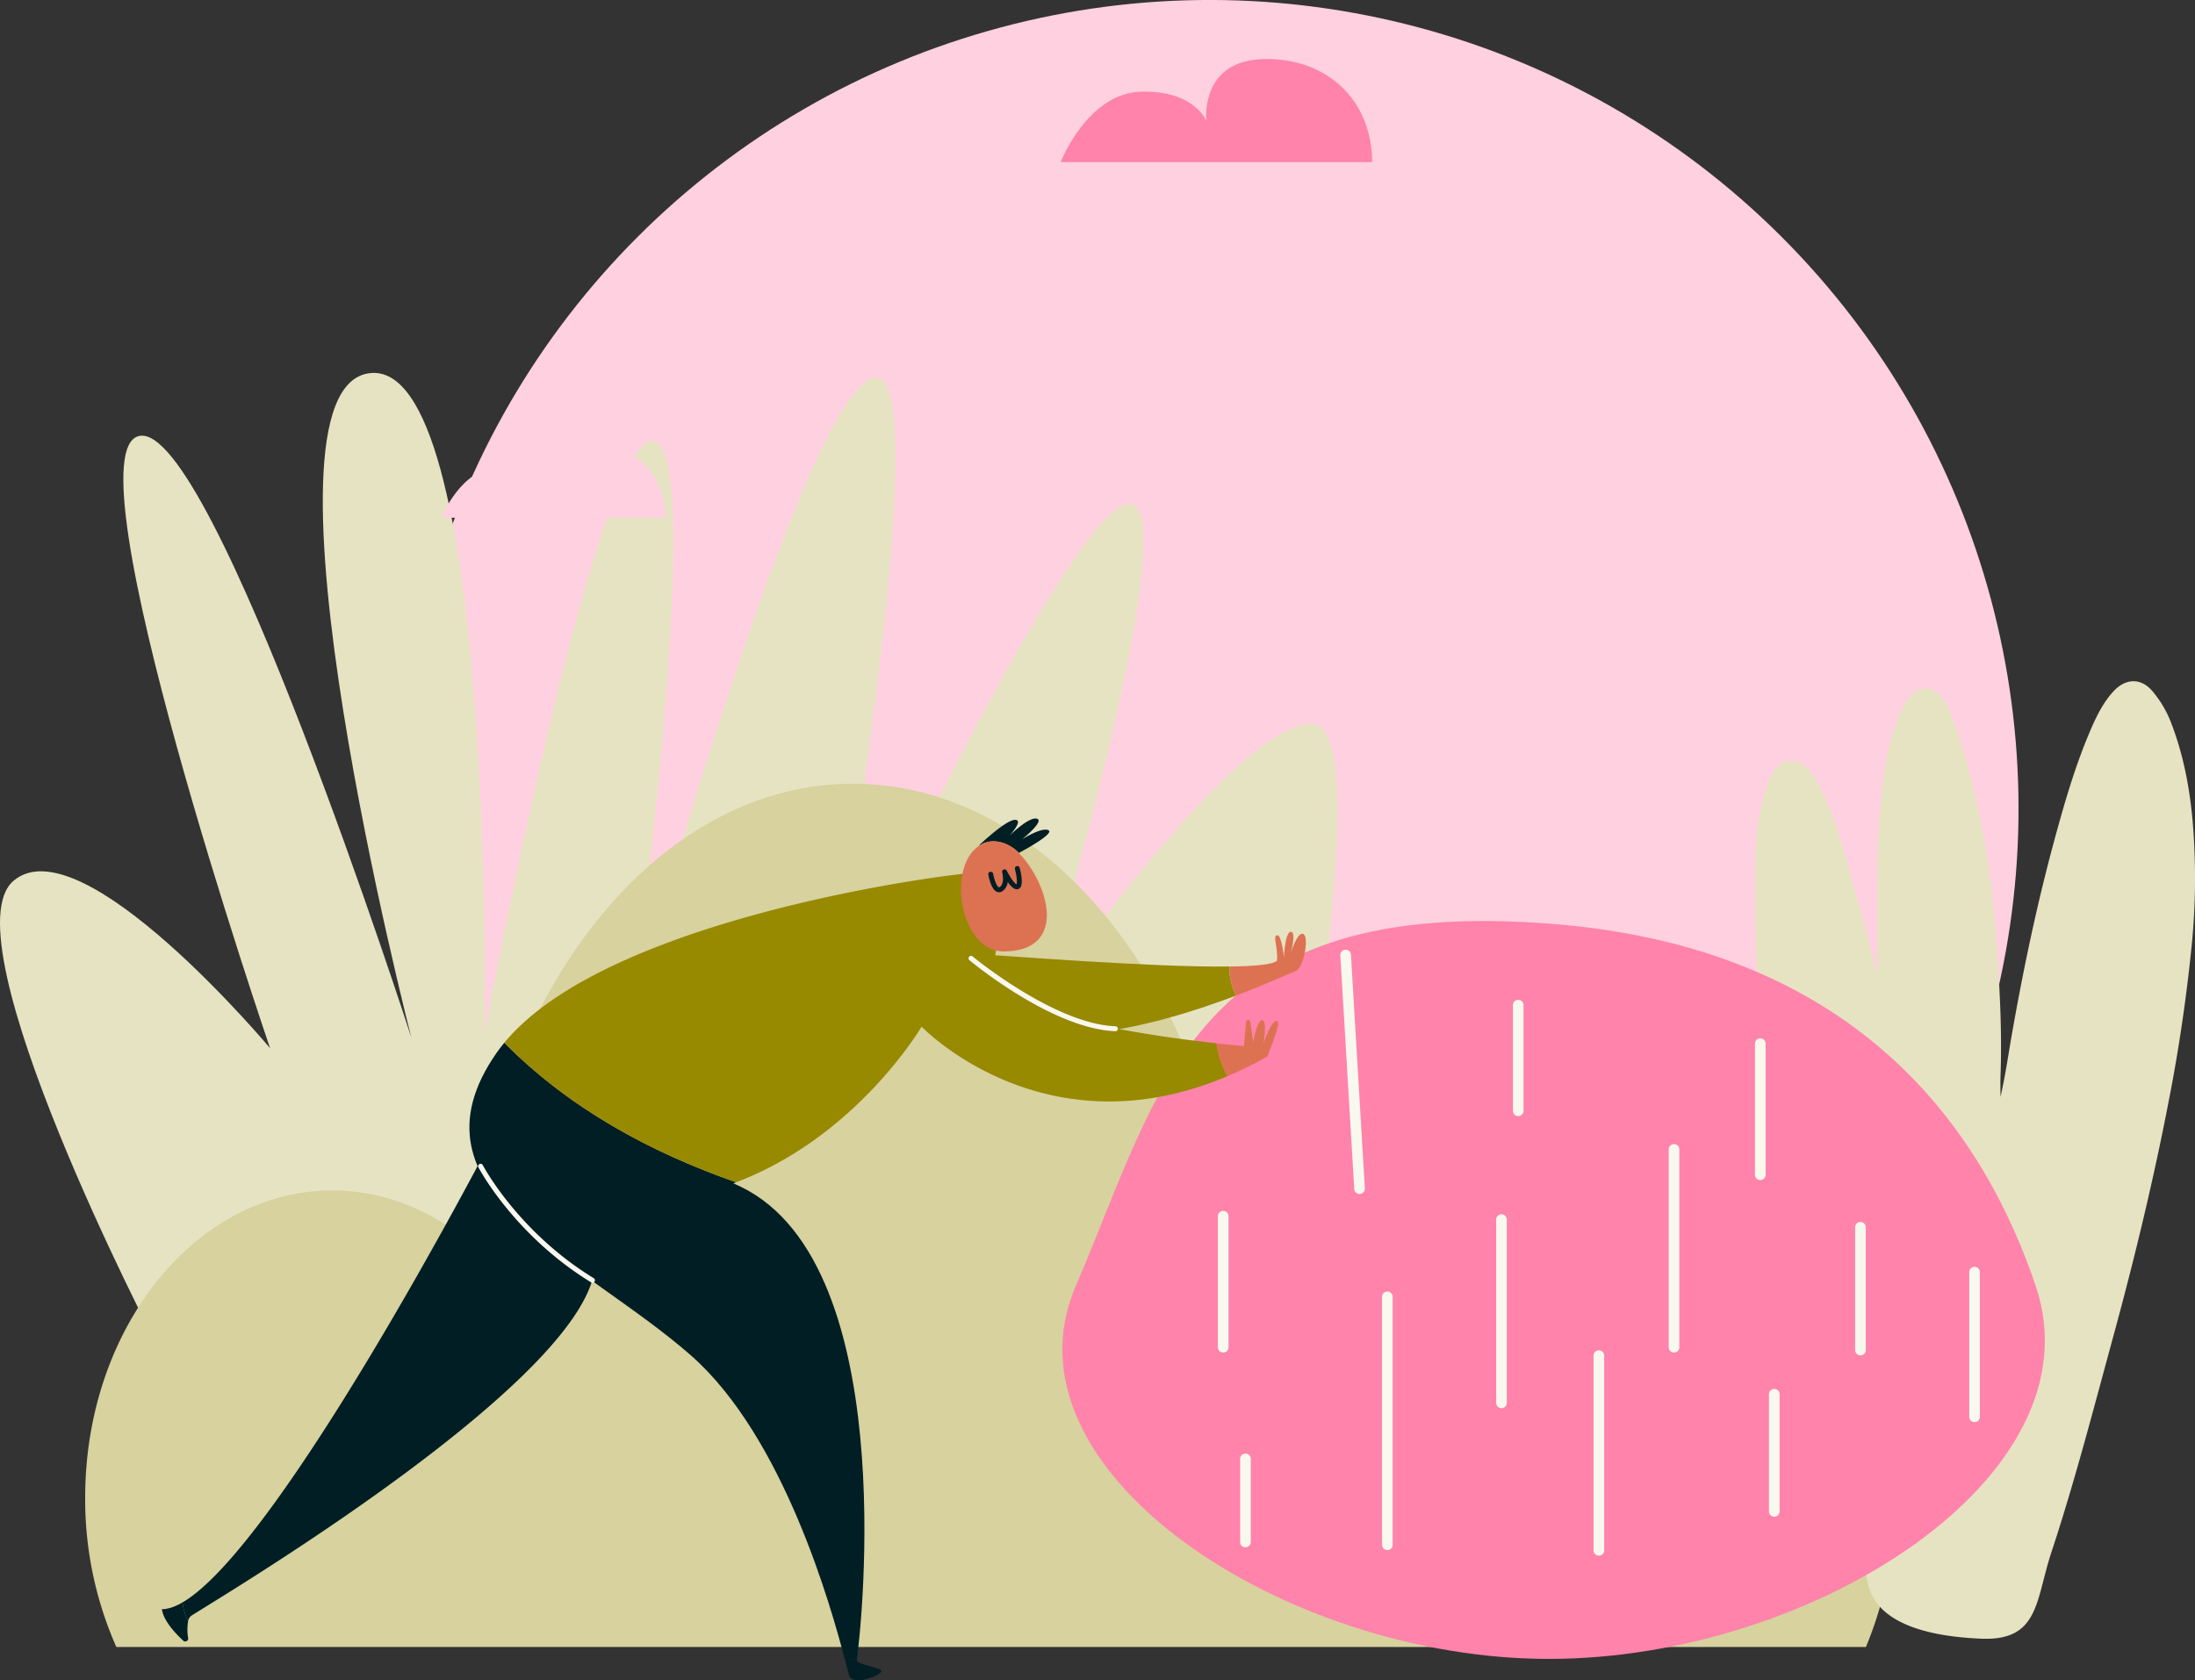 <svg xmlns="http://www.w3.org/2000/svg" width="1080" height="827" viewBox="0 0 1080 827"><rect x="0" y="0" width="1080" height="827" fill="#333333" stroke="none"/><g id="Слой_2" data-name="Слой 2"><g id="harvesting01_309503094"><g id="harvesting01_309503094-2" data-name="harvesting01_309503094"><circle cx="595.18" cy="397.99" r="397.99" transform="translate(-107.1 537.42) rotate(-45)" fill="#ffd0df"/><path d="M132.88 515.88S32.45 222.3 68.5 214.57 202.41 510.73 202.41 510.73 120 191.39 181.81 183.67s56.66 324.48 56.66 324.48 54.08-291 82.41-291-10.3 283.28-10.3 283.28S393 199.12 429 186.24s-23.18 321.91-23.18 321.91 118.46-257.52 149.37-260.1-43.78 247.23-43.78 247.23 95.28-139.07 133.91-139.07S622.18 660.1 622.18 660.1H76.23s-103-198.3-69.54-226.63S132.88 515.88 132.88 515.88z" fill="#e6e3c2"/><path d="M712.15 536.89A233.81 233.81.0 0 0 599.43 565.4c-26.19-104.7-96.76-179.66-179.69-179.66-94.78.0-173.41 97.92-188.06 226.19-19.45-16.42-42.91-26-68.21-26-67.12.0-121.56 67.69-121.56 151.15a179.25 179.25.0 0 0 15.34 73.53H918.09a186.3 186.3.0 0 0 14.19-71.49C932.28 627.41 833.72 536.89 712.15 536.89z" fill="#d7d29e"/><path d="M923.76 479.35c-5-18.43-9.45-35.61-14.23-52.64-4.09-14.54-8.37-29-15.56-41.73-3.42-6.07-7.13-11.21-13.62-10.35s-9.35 7.19-11.48 13.95a116.92 116.92.0 0 0-5.17 35.32c0 16.13-.32 32.3.5 48.37.8 15.69 2.33 31.4 4.49 46.89 3.49 25.18 7.24 50.33 11.82 75.22 5.52 30 12 59.61 18.1 89.38q8.43 41.1 17 82.16c.93 4.45 2.53 8.67 3.41 13.15 4.53 22.74 37.19 26.67 55.83 27.44 28.54 1.19 26.68-18.85 34.46-42.42 11.65-35.28 21-71.61 30.86-107.72 10.87-39.93 20.51-80.28 28.22-121.37q6.58-35.16 10.11-71a335.13 335.13.0 0 0 .91-51.94c-1.16-20.08-4.51-39.76-11.78-57.88a53.84 53.84.0 0 0-8.43-13.83c-5.61-6.8-13.23-6.61-19.2-.21-5.71 6.11-9.38 14.21-12.78 22.44-6.67 16.16-11.62 33.27-16.3 50.47-8.31 30.59-14.95 61.8-20.55 93.36-2 11.09-3.52 22.3-6.07 33.42.0-3.31-.1-6.63.0-9.94.9-24.19-.62-48.2-2.49-72.27a407.85 407.85.0 0 0-6.45-49.25c-3.73-18.52-7.93-36.89-14.46-54.22a55.9 55.9.0 0 0-4-8.85c-4.62-7.8-12.52-8.82-17.73-1.63A51.24 51.24.0 0 0 932 358.53c-3.58 11.8-5.48 24.17-6.69 36.82-2.06 21.64-1.37 43.31-1.57 65C923.71 466.22 923.76 472.1 923.76 479.35z" fill="#e6e3c2"/><path d="M675.17 79.77H521.88S535 45.92 561.3 45.13s32.25 14.33 32.25 14.33-3.19-28.27 25.88-30.26S674.77 45.52 675.17 79.77z" fill="#ff83aa"/><path d="M327.44 254.81H217.18s9.45-24.34 28.35-24.91 23.2 10.31 23.2 10.31-2.29-20.34 18.61-21.77S327.15 230.18 327.44 254.81z" fill="#ffd0df"/><path d="M1001.65 633c31.51 93.2-109.17 183.47-239.61 183.47S490.37 723.32 529.28 633c42.44-98.58 57.5-193.06 236.19-178.14C895.46 465.68 968.79 535.75 1001.65 633z" fill="#ff83aa"/><path d="M668.93 587.65a2.61 2.61.0 0 1-2.6-2.46l-6.85-115a2.61 2.61.0 1 1 5.22-.31l6.85 115a2.63 2.63.0 0 1-2.46 2.77z" fill="#f9f8ef"/><path d="M601.85 665.69a2.61 2.61.0 0 1-2.62-2.61V598.73a2.62 2.62.0 1 1 5.23.0v64.35A2.61 2.61.0 0 1 601.85 665.69z" fill="#f9f8ef"/><path d="M682.63 762.91a2.62 2.62.0 0 1-2.62-2.62V638.44a2.62 2.62.0 1 1 5.23.0V760.29A2.61 2.61.0 0 1 682.63 762.91z" fill="#f9f8ef"/><path d="M738.77 693.08a2.61 2.61.0 0 1-2.62-2.61V600.1a2.62 2.62.0 0 1 5.23.0v90.37A2.61 2.61.0 0 1 738.77 693.08z" fill="#f9f8ef"/><path d="M612.8 761.54a2.61 2.61.0 0 1-2.62-2.61V717.85a2.62 2.62.0 0 1 5.23.0v41.08A2.61 2.61.0 0 1 612.8 761.54z" fill="#f9f8ef"/><path d="M747 549.31a2.61 2.61.0 0 1-2.61-2.61v-52a2.61 2.61.0 0 1 5.22.0v52A2.61 2.61.0 0 1 747 549.31z" fill="#f9f8ef"/><path d="M786.69 765.65a2.61 2.61.0 0 1-2.61-2.62V667.19a2.61 2.61.0 1 1 5.22.0V763A2.61 2.61.0 0 1 786.69 765.65z" fill="#f9f8ef"/><path d="M823.66 665.69a2.61 2.61.0 0 1-2.62-2.61V565.87a2.62 2.62.0 1 1 5.23.0v97.21A2.61 2.61.0 0 1 823.66 665.69z" fill="#f9f8ef"/><path d="M866.1 580.8a2.61 2.61.0 0 1-2.61-2.61V513.84a2.62 2.62.0 1 1 5.23.0v64.35A2.61 2.61.0 0 1 866.1 580.8z" fill="#f9f8ef"/><path d="M873 746.48a2.62 2.62.0 0 1-2.62-2.62v-57.5a2.62 2.62.0 1 1 5.23.0v57.5A2.61 2.61.0 0 1 873 746.48z" fill="#f9f8ef"/><path d="M915.39 667.06a2.61 2.61.0 0 1-2.61-2.61V604.21a2.62 2.62.0 1 1 5.23.0v60.24A2.61 2.61.0 0 1 915.39 667.06z" fill="#f9f8ef"/><path d="M971.53 699.93a2.61 2.61.0 0 1-2.61-2.62v-71.2a2.61 2.61.0 0 1 5.22.0v71.2A2.61 2.61.0 0 1 971.53 699.93z" fill="#f9f8ef"/><path d="M360.81 582.42l1.41-.54c-42.47-14.83-82.41-36.58-114.07-68.7-1.31 1.59-2.55 3.2-3.7 4.84C196.66 586.21 287.14 620.61 340 667.13c45.75 40.24 69.08 124.32 75.79 150q2.93-.57 5.9-1.06C423.66 802.2 444.14 617 360.81 582.42z" fill="#001e24"/><path d="M421.59 816.87c0-.08.07-.35.13-.79q-3 .49-5.9 1.06c1.05 4 1.69 6.61 1.95 7.38 1.91 5.73 15.29.0 15.93-1.91S421 819.42 421.59 816.87z" fill="#001e24"/><path d="M598.52 513.48c-32.15-3.55-110.28-14.35-111.29-35.6 10.19-24.21-5.73-48.37-5.73-48.37.0-1.3-180.25 19.3-233.35 83.67 31.66 32.12 71.6 53.87 114.07 68.7 59.62-22.63 91.23-76.6 91.23-76.6S513.5 568.1 604 529.64A45.18 45.18.0 0 1 598.52 513.48z" fill="#978900"/><path d="M627.41 502.73c-2.55 1.28-5.73 10.83-5.73 10.83s1.91-11.47-.64-11.47-4.46 10.84-4.46 10.84l-1.28-9.59c-.23-1.56-2-2-2.22.0l-1 11.5s-5.26-.44-13.6-1.36A45.18 45.18.0 0 0 604 529.64a192.43 192.43.0 0 0 19.1-9.43 1.61 1.61.0 0 0 .71-.81C629.34 505.19 629.93 501.47 627.41 502.73z" fill="#dc7252"/><path d="M292.08 615.36c-14.77-54.53-51.68-51.69-51.68-51.69s-102.31 196.79-150.6 225a27.42 27.42.0 0 0 2.74 9.21 4.6 4.6.0 0 1 1.32-2.46C97.27 792.56 306.85 669.88 292.08 615.36z" fill="#001e24"/><path d="M79.66 792c.77 5.75 6.72 12 10.5 15.49a1.44 1.44.0 0 0 2.41-1.25 24.57 24.57.0 0 1 0-8.38 27.42 27.42.0 0 1-2.74-9.21C86.08 790.82 82.67 792 79.66 792z" fill="#001e24"/><path d="M605.08 475.69c-39.36.5-114.58-5.73-119.32-5.73.0.0-22.15 4-7.95 21.58 25.8 32 91.64 13.12 130.24-1.5C606.1 485.42 604.54 480.71 605.08 475.69z" fill="#978900"/><path d="M641.38 459.74c-2.84-1.71-6.25 9.08-6.25 9.08s2.84-10.22.0-10.22-3.41 12.5-3.41 12.5-1.13-11.36-3.4-10.8.56 5.68.0 12.5c-1.91 1.91-10.79 2.74-23.24 2.89-.54 5 1 9.73 3 14.35 16.59-6.29 28.16-11.79 29.35-12.13C641.38 476.78 644.22 461.44 641.38 459.74z" fill="#dc7252"/><path d="M515.86 408.62c-3.41-1.7-13.06 4.54-13.06 4.54s11.36-9.08 7.38-10.22-13.63 8.52-13.63 8.52 7.38-7.95 2.84-7.95S481.78 416 481.78 416l.3.06a12.12 12.12.0 0 1 1.41-.79c5.9-2.87 13.29-.21 17.83 4.52C501.32 419.79 519.27 410.32 515.86 408.62z" fill="#001e24"/><path d="M483.49 415.27a12.12 12.12.0 0 0-1.41.79c-6 3.78-8.93 11.63-9.22 20.13-.52 15.07 7.27 32.14 21 32.08 31.48-.14 22.56-32.71 7.44-48.48C496.78 415.06 489.39 412.4 483.49 415.27z" fill="#dc7252"/><path d="M491.56 439.14a2.83 2.83.0 0 1-1.08-.22c-2.79-1.2-4-7.3-4.21-8.51a1.21 1.21.0 0 1 2.38-.42c.51 2.88 1.75 6.27 2.79 6.71.06.0.17.08.46-.12 2.62-1.74 1.23-7.14 1.21-7.2a1.21 1.21.0 0 1 2.25-.85c1.64 3.27 3.85 6.35 4.8 6.71.41-.88.06-4.35-.8-7.57a1.21 1.21.0 0 1 2.33-.62c.45 1.67 1.8 7.3.5 9.51a2.17 2.17.0 0 1-1.37 1.06c-1.68.42-3.49-1.35-5-3.55a6.23 6.23.0 0 1-2.56 4.52A3 3 0 0 1 491.56 439.14z" fill="#001e24"/><path d="M548.8 507.52h0C518 506.38 478.69 474 477 472.59a1.21 1.21.0 0 1 1.55-1.86c.4.34 40.36 33.27 70.27 34.37a1.21 1.21.0 0 1-.05 2.42z" fill="#f9f8ef"/><path d="M291.51 631.33a1.22 1.22.0 0 1-.63-.17c-37.9-23.2-55.36-56.37-55.53-56.71a1.21 1.21.0 0 1 2.14-1.11c.17.33 17.35 32.93 54.65 55.76a1.2 1.2.0 0 1 .4 1.66A1.19 1.19.0 0 1 291.51 631.33z" fill="#f9f8ef"/></g></g></g></svg>